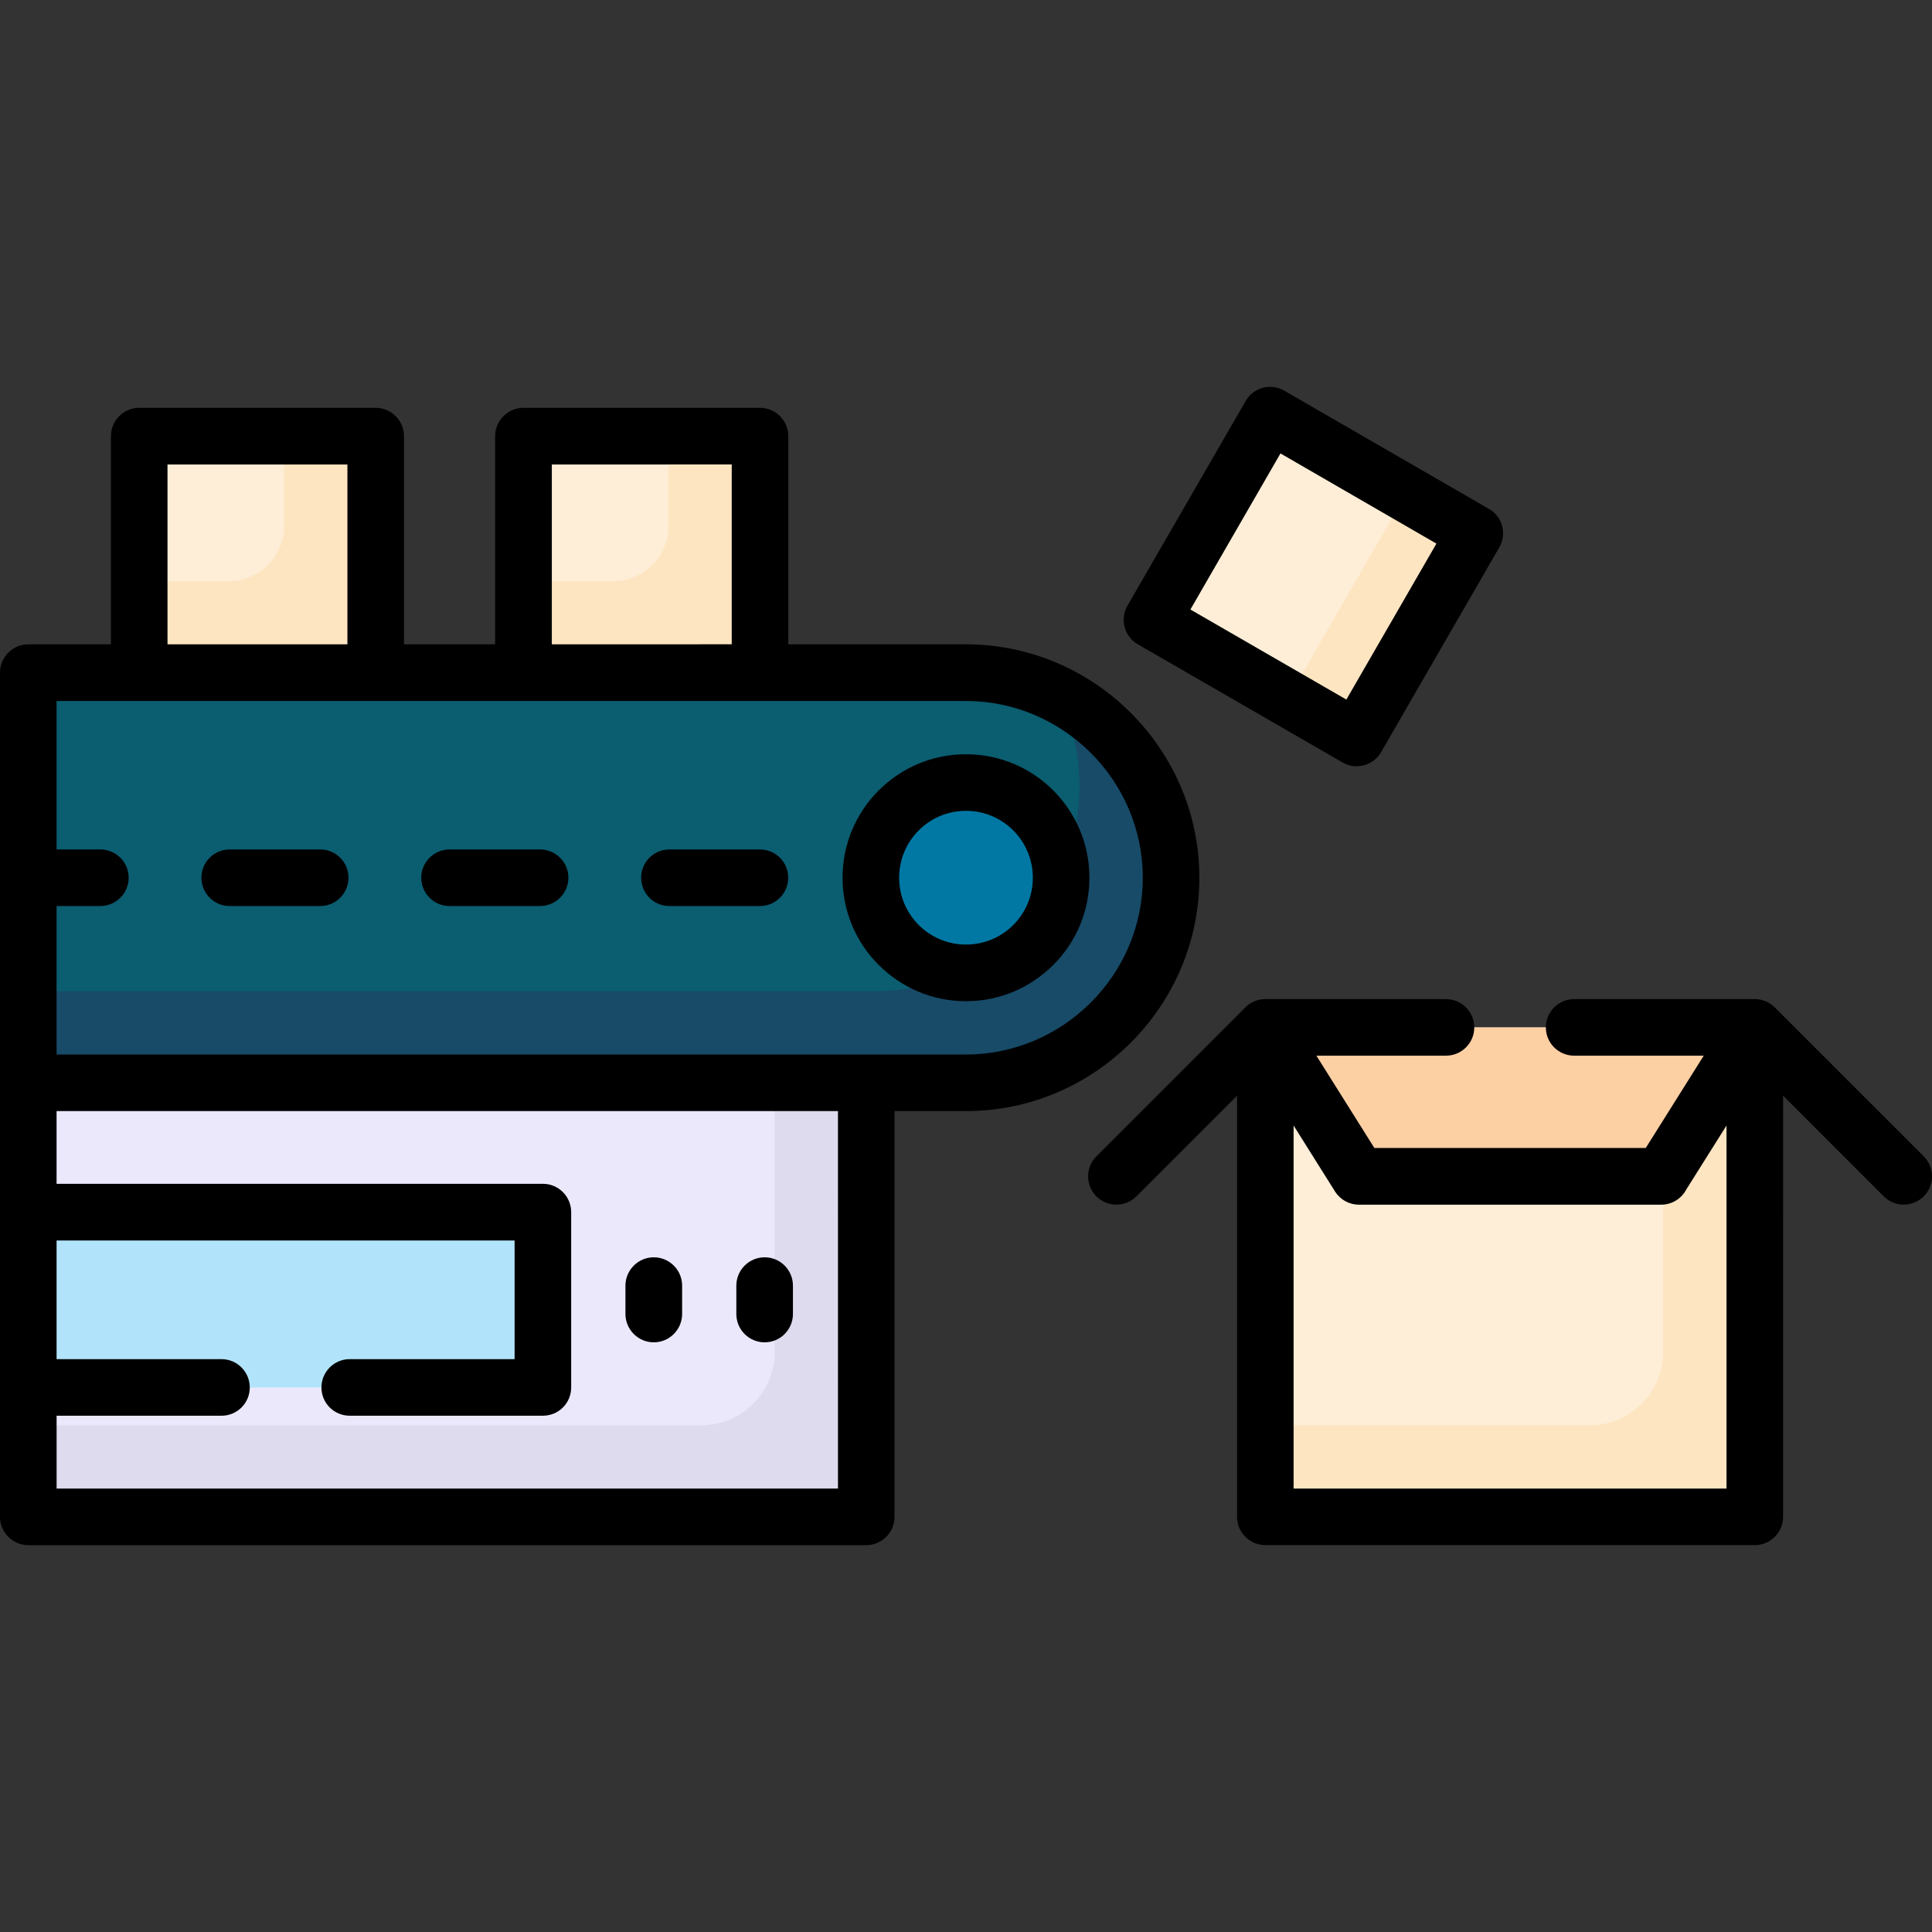 <svg xmlns="http://www.w3.org/2000/svg" width="384pt" height="384pt" viewBox="0 0 384 384" version="1.1" class="iconadda">
<rect x="0" y="0" width="384" height="384" fill="#333333" stroke="none"/>
<g>
<g id="Filling_free_icon_1_VdT4x4O-0"><path style=" stroke:none;fill-rule:evenodd;fill:#ece8fc;fill-opacity:1;" d="M 172.184 215.227 L 172.184 295.652 C 172.184 298.863 169.547 301.477 166.359 301.477 L 11.461 301.477 C 8.25 301.477 5.637 298.859 5.637 295.652 L 5.633 215.227 L 85.996 206.125 Z M 172.184 215.227 " />
</g><g id="Filling_free_icon_1_VdT4x4O-1"><path style=" stroke:none;fill-rule:evenodd;fill:#feeed7;fill-opacity:1;" d="M 74.664 133.691 L 74.664 92.512 C 74.664 89.301 72.051 86.688 68.84 86.688 L 33.484 86.688 C 30.273 86.688 27.66 89.301 27.66 92.512 L 27.66 133.691 L 52.875 138.965 Z M 151.051 133.691 L 151.051 92.512 C 151.051 89.301 148.434 86.688 145.227 86.688 L 109.871 86.688 C 106.66 86.688 104.047 89.301 104.047 92.512 L 104.047 133.691 L 129.496 139.516 Z M 151.051 133.691 " />
</g><g id="Filling_free_icon_1_VdT4x4O-2"><path style=" stroke:none;fill-rule:evenodd;fill:#0b5d70;fill-opacity:1;" d="M 11.461 133.691 L 192 133.691 C 214.43 133.691 232.754 152.039 232.754 174.445 C 232.754 196.875 214.426 215.223 192 215.223 L 5.633 215.227 L 5.633 139.52 C 5.633 135.758 7.758 133.695 11.457 133.695 Z M 11.461 133.691 " />
</g><g id="Filling_free_icon_1_VdT4x4O-3"><path style=" stroke:none;fill-rule:evenodd;fill:#174b68;fill-opacity:1;" d="M 210.219 138.031 C 223.57 144.75 232.754 158.59 232.754 174.449 C 232.754 196.879 214.426 215.227 192 215.227 L 5.633 215.227 L 5.633 197.027 L 173.797 197.027 C 196.207 197.027 214.551 178.68 214.551 156.254 C 214.551 149.727 213 143.52 210.215 138.035 Z M 210.219 138.031 " />
</g><g id="Filling_free_icon_1_VdT4x4O-4"><path style=" stroke:none;fill-rule:evenodd;fill:#dfdbee;fill-opacity:1;" d="M 172.184 215.227 L 172.184 295.652 C 172.184 298.863 169.547 301.477 166.359 301.477 L 11.461 301.477 C 8.25 301.477 5.637 298.859 5.637 295.652 L 5.637 283.277 L 139.426 283.277 C 147.418 283.277 153.969 276.73 153.969 268.715 L 153.969 215.227 Z M 172.184 215.227 " />
</g><g id="Filling_free_icon_1_VdT4x4O-5"><path style=" stroke:none;fill-rule:evenodd;fill:#0078a3;fill-opacity:1;" d="M 191.996 193.371 C 202.414 193.371 210.918 184.867 210.918 174.449 C 210.918 164.031 202.414 155.551 191.996 155.551 C 181.578 155.551 173.074 164.035 173.074 174.449 C 173.074 184.867 181.578 193.371 191.996 193.371 Z M 191.996 193.371 " />
</g><g id="Filling_free_icon_1_VdT4x4O-6"><path style=" stroke:none;fill-rule:evenodd;fill:#fee5c2;fill-opacity:1;" d="M 151.051 133.691 L 151.051 92.512 C 151.051 89.301 148.434 86.688 145.227 86.688 L 132.852 86.688 L 132.852 104.566 C 132.852 110.582 127.941 115.492 121.926 115.492 L 104.047 115.492 L 104.047 133.691 Z M 74.664 133.691 L 74.664 92.512 C 74.664 89.301 72.051 86.688 68.84 86.688 L 56.465 86.688 L 56.465 104.566 C 56.465 110.582 51.555 115.492 45.539 115.492 L 27.66 115.492 L 27.66 133.691 Z M 74.664 133.691 " />
</g><g id="Filling_free_icon_1_VdT4x4O-7"><path style=" stroke:none;fill-rule:evenodd;fill:#feeed7;fill-opacity:1;" d="M 264.598 143.793 L 233.984 126.105 C 231.199 124.512 230.242 120.938 231.859 118.152 L 249.527 87.539 C 251.145 84.754 254.715 83.797 257.48 85.414 L 288.117 103.082 C 290.883 104.676 291.836 108.27 290.242 111.035 L 272.555 141.672 C 270.961 144.434 267.391 145.391 264.602 143.797 Z M 264.598 143.793 " />
</g><g id="Filling_free_icon_1_VdT4x4O-8"><path style=" stroke:none;fill-rule:evenodd;fill:#fee5c2;fill-opacity:1;" d="M 264.598 143.793 L 255.988 138.816 L 279.5 98.105 L 288.109 103.082 C 290.875 104.676 291.828 108.27 290.234 111.035 L 272.547 141.672 C 270.953 144.434 267.383 145.391 264.594 143.797 Z M 264.598 143.793 " />
</g><g id="Filling_free_icon_1_VdT4x4O-9"><path style=" stroke:none;fill-rule:evenodd;fill:#feeed7;fill-opacity:1;" d="M 348.766 295.652 L 348.766 204.211 L 251.504 204.211 L 251.504 295.648 C 251.504 298.859 254.117 301.473 257.328 301.473 L 342.941 301.473 C 346.152 301.473 348.766 298.855 348.766 295.648 Z M 348.766 295.652 " />
</g><g id="Filling_free_icon_1_VdT4x4O-10"><path style=" stroke:none;fill-rule:evenodd;fill:#fee5c2;fill-opacity:1;" d="M 348.766 295.652 L 348.766 204.211 L 330.566 204.211 L 330.566 268.715 C 330.566 276.73 324.02 283.277 316.004 283.277 L 251.5 283.277 L 251.5 295.652 C 251.5 298.863 254.113 301.477 257.324 301.477 L 342.938 301.477 C 346.148 301.477 348.762 298.859 348.762 295.652 Z M 348.766 295.652 " />
</g><g id="Filling_free_icon_1_VdT4x4O-11"><path style=" stroke:none;fill-rule:evenodd;fill:#fdd0a4;fill-opacity:1;" d="M 275.91 233.809 L 324.363 233.809 C 328.125 233.809 331.273 232.086 333.293 228.875 L 348.77 204.215 L 251.504 204.211 L 266.98 228.871 C 269.363 232.656 272.828 233.805 275.91 233.805 Z M 275.91 233.809 " />
</g><g id="Filling_free_icon_1_VdT4x4O-12"><path style=" stroke:none;fill-rule:evenodd;fill:#b1e4fa;fill-opacity:1;" d="M 5.633 240.93 L 102.09 240.93 C 105.277 240.93 107.914 243.543 107.914 246.754 L 107.914 269.949 C 107.914 273.16 105.277 275.773 102.09 275.773 L 5.633 275.773 Z M 5.633 240.93 " />
</g><g id="Filling_free_icon_1_VdT4x4O-13"><path style=" stroke:none;fill-rule:nonzero;fill:#000001;fill-opacity:1;" d="M 133.043 180.082 C 129.938 180.082 127.43 177.551 127.43 174.449 C 127.43 171.344 129.938 168.836 133.043 168.836 L 151.051 168.836 C 152.539 168.836 153.969 169.426 155.02 170.477 C 156.074 171.531 156.664 172.961 156.664 174.449 C 156.664 177.555 154.156 180.082 151.051 180.082 Z M 44.031 270.141 C 47.137 270.141 49.645 272.672 49.645 275.773 C 49.645 278.879 47.137 281.387 44.031 281.387 L 11.25 281.387 L 11.25 295.867 L 166.555 295.867 L 166.551 220.836 L 11.246 220.836 L 11.246 235.293 L 107.914 235.293 C 111.02 235.293 113.527 237.824 113.527 240.93 L 113.527 275.773 C 113.527 277.262 112.938 278.691 111.887 279.742 C 110.832 280.797 109.402 281.387 107.914 281.383 L 69.5 281.383 C 68.012 281.387 66.582 280.797 65.527 279.742 C 64.477 278.691 63.887 277.262 63.887 275.773 C 63.887 272.668 66.395 270.141 69.5 270.141 L 102.281 270.141 L 102.281 246.562 L 11.246 246.562 L 11.246 270.141 Z M 261.645 209.824 L 273.168 228.172 L 327.105 228.172 L 338.629 209.824 L 312.883 209.824 C 309.781 209.824 307.25 207.316 307.25 204.211 L 307.246 204.211 C 307.246 202.719 307.84 201.285 308.895 200.227 C 309.953 199.172 311.387 198.578 312.879 198.578 L 348.766 198.578 C 350.297 198.578 351.719 199.195 352.785 200.258 L 382.359 229.832 C 384.551 232.02 384.551 235.594 382.359 237.785 C 380.172 239.973 376.598 239.973 374.41 237.785 L 354.406 217.777 L 354.402 301.477 C 354.402 304.582 351.871 307.109 348.77 307.109 L 251.504 307.109 C 248.398 307.109 245.871 304.578 245.871 301.477 L 245.871 217.777 L 225.867 237.785 C 223.68 239.973 220.105 239.973 217.914 237.785 C 215.727 235.594 215.727 232.023 217.914 229.832 L 247.508 200.238 C 248.551 199.176 249.996 198.578 251.504 198.578 L 287.391 198.578 C 288.883 198.578 290.316 199.172 291.375 200.227 C 292.434 201.285 293.023 202.719 293.023 204.211 C 293.023 207.316 290.492 209.824 287.391 209.824 Z M 343.156 223.707 L 335.16 236.422 C 334.191 238.273 332.277 239.438 330.184 239.441 L 270.082 239.441 C 268.211 239.441 266.402 238.484 265.34 236.805 L 257.113 223.707 L 257.113 295.863 L 343.156 295.863 Z M 157.602 261.164 C 157.602 264.27 155.094 266.797 151.988 266.797 L 151.988 266.801 C 150.492 266.801 149.059 266.207 148 265.152 C 146.945 264.094 146.352 262.66 146.352 261.168 L 146.352 255.531 C 146.352 254.039 146.945 252.605 148 251.547 C 149.059 250.492 150.492 249.898 151.988 249.898 C 155.094 249.898 157.602 252.43 157.602 255.531 Z M 135.578 261.164 C 135.578 264.27 133.047 266.797 129.945 266.797 C 126.84 266.797 124.312 264.266 124.312 261.164 L 124.312 255.531 C 124.312 252.426 126.844 249.898 129.945 249.898 C 133.051 249.898 135.578 252.43 135.578 255.531 Z M 266.855 151.547 L 226.145 128.055 L 226.141 128.059 C 223.469 126.508 222.547 123.09 224.078 120.406 L 247.59 79.695 C 249.121 77.016 252.543 76.102 255.223 77.633 L 295.938 101.148 C 298.617 102.68 299.551 106.102 298 108.781 L 274.508 149.488 C 272.957 152.168 269.531 153.102 266.855 151.551 Z M 236.602 121.145 L 267.598 139.043 L 285.5 108.047 L 254.504 90.125 Z M 145.438 128.055 L 145.438 92.316 L 109.68 92.324 L 109.68 128.062 Z M 11.246 139.328 L 11.246 168.836 L 19.941 168.836 C 23.047 168.836 25.574 171.344 25.574 174.449 C 25.574 177.555 23.043 180.082 19.941 180.082 L 11.246 180.082 L 11.246 209.59 L 191.996 209.59 C 201.648 209.59 210.43 205.637 216.805 199.258 C 223.184 192.902 227.137 184.121 227.137 174.449 C 227.137 164.797 223.184 156.016 216.805 149.641 C 210.426 143.285 201.645 139.328 191.996 139.328 Z M 98.41 128.062 L 98.41 86.691 C 98.41 83.586 100.941 81.059 104.043 81.059 L 151.047 81.059 C 154.152 81.059 156.68 83.59 156.68 86.691 L 156.68 128.062 L 191.992 128.062 C 204.75 128.062 216.355 133.293 224.754 141.691 C 233.172 150.09 238.383 161.695 238.383 174.453 C 238.383 187.23 233.176 198.816 224.754 207.234 C 216.355 215.633 204.75 220.84 191.992 220.84 L 177.789 220.84 L 177.789 301.48 C 177.789 304.586 175.281 307.113 172.176 307.113 L 5.633 307.113 C 2.527 307.113 0 304.582 0 301.48 L 0 133.695 C 0 130.59 2.531 128.062 5.633 128.062 L 22.047 128.062 L 22.047 86.691 C 22.047 83.586 24.555 81.059 27.66 81.059 L 74.664 81.059 C 77.77 81.059 80.297 83.59 80.297 86.691 L 80.297 128.062 Z M 69.051 128.062 L 69.051 92.324 L 33.293 92.324 L 33.293 128.062 Z M 45.645 180.082 C 42.543 180.082 40.031 177.551 40.031 174.449 C 40.031 171.344 42.539 168.836 45.645 168.836 L 63.652 168.836 C 65.141 168.836 66.57 169.426 67.621 170.477 C 68.676 171.531 69.266 172.961 69.266 174.449 C 69.266 177.555 66.758 180.082 63.652 180.082 Z M 89.355 180.082 C 86.25 180.082 83.723 177.551 83.723 174.449 C 83.723 171.344 86.254 168.836 89.355 168.836 L 107.34 168.836 C 110.445 168.836 112.973 171.344 112.973 174.449 C 112.973 177.555 110.441 180.082 107.34 180.082 Z M 191.996 149.914 C 198.777 149.914 204.902 152.656 209.344 157.098 C 213.785 161.543 216.531 167.684 216.531 174.445 C 216.531 181.227 213.789 187.371 209.344 191.793 C 204.898 196.234 198.777 199 191.996 199 C 185.215 199 179.09 196.234 174.648 191.793 C 170.207 187.371 167.461 181.227 167.461 174.445 C 167.461 167.684 170.203 161.543 174.648 157.098 C 179.094 152.656 185.215 149.914 191.996 149.914 Z M 201.395 165.051 C 198.992 162.648 195.676 161.16 191.996 161.16 C 188.316 161.16 185 162.648 182.598 165.051 L 182.602 165.051 C 180.109 167.543 178.707 170.922 178.711 174.449 C 178.711 178.129 180.199 181.445 182.602 183.848 C 185.004 186.25 188.32 187.738 192 187.738 C 195.68 187.738 198.996 186.25 201.398 183.848 L 201.395 183.844 C 203.891 181.355 205.289 177.973 205.285 174.449 C 205.285 170.922 203.887 167.543 201.395 165.051 Z M 201.395 165.051 " />
</g></g>
</svg>